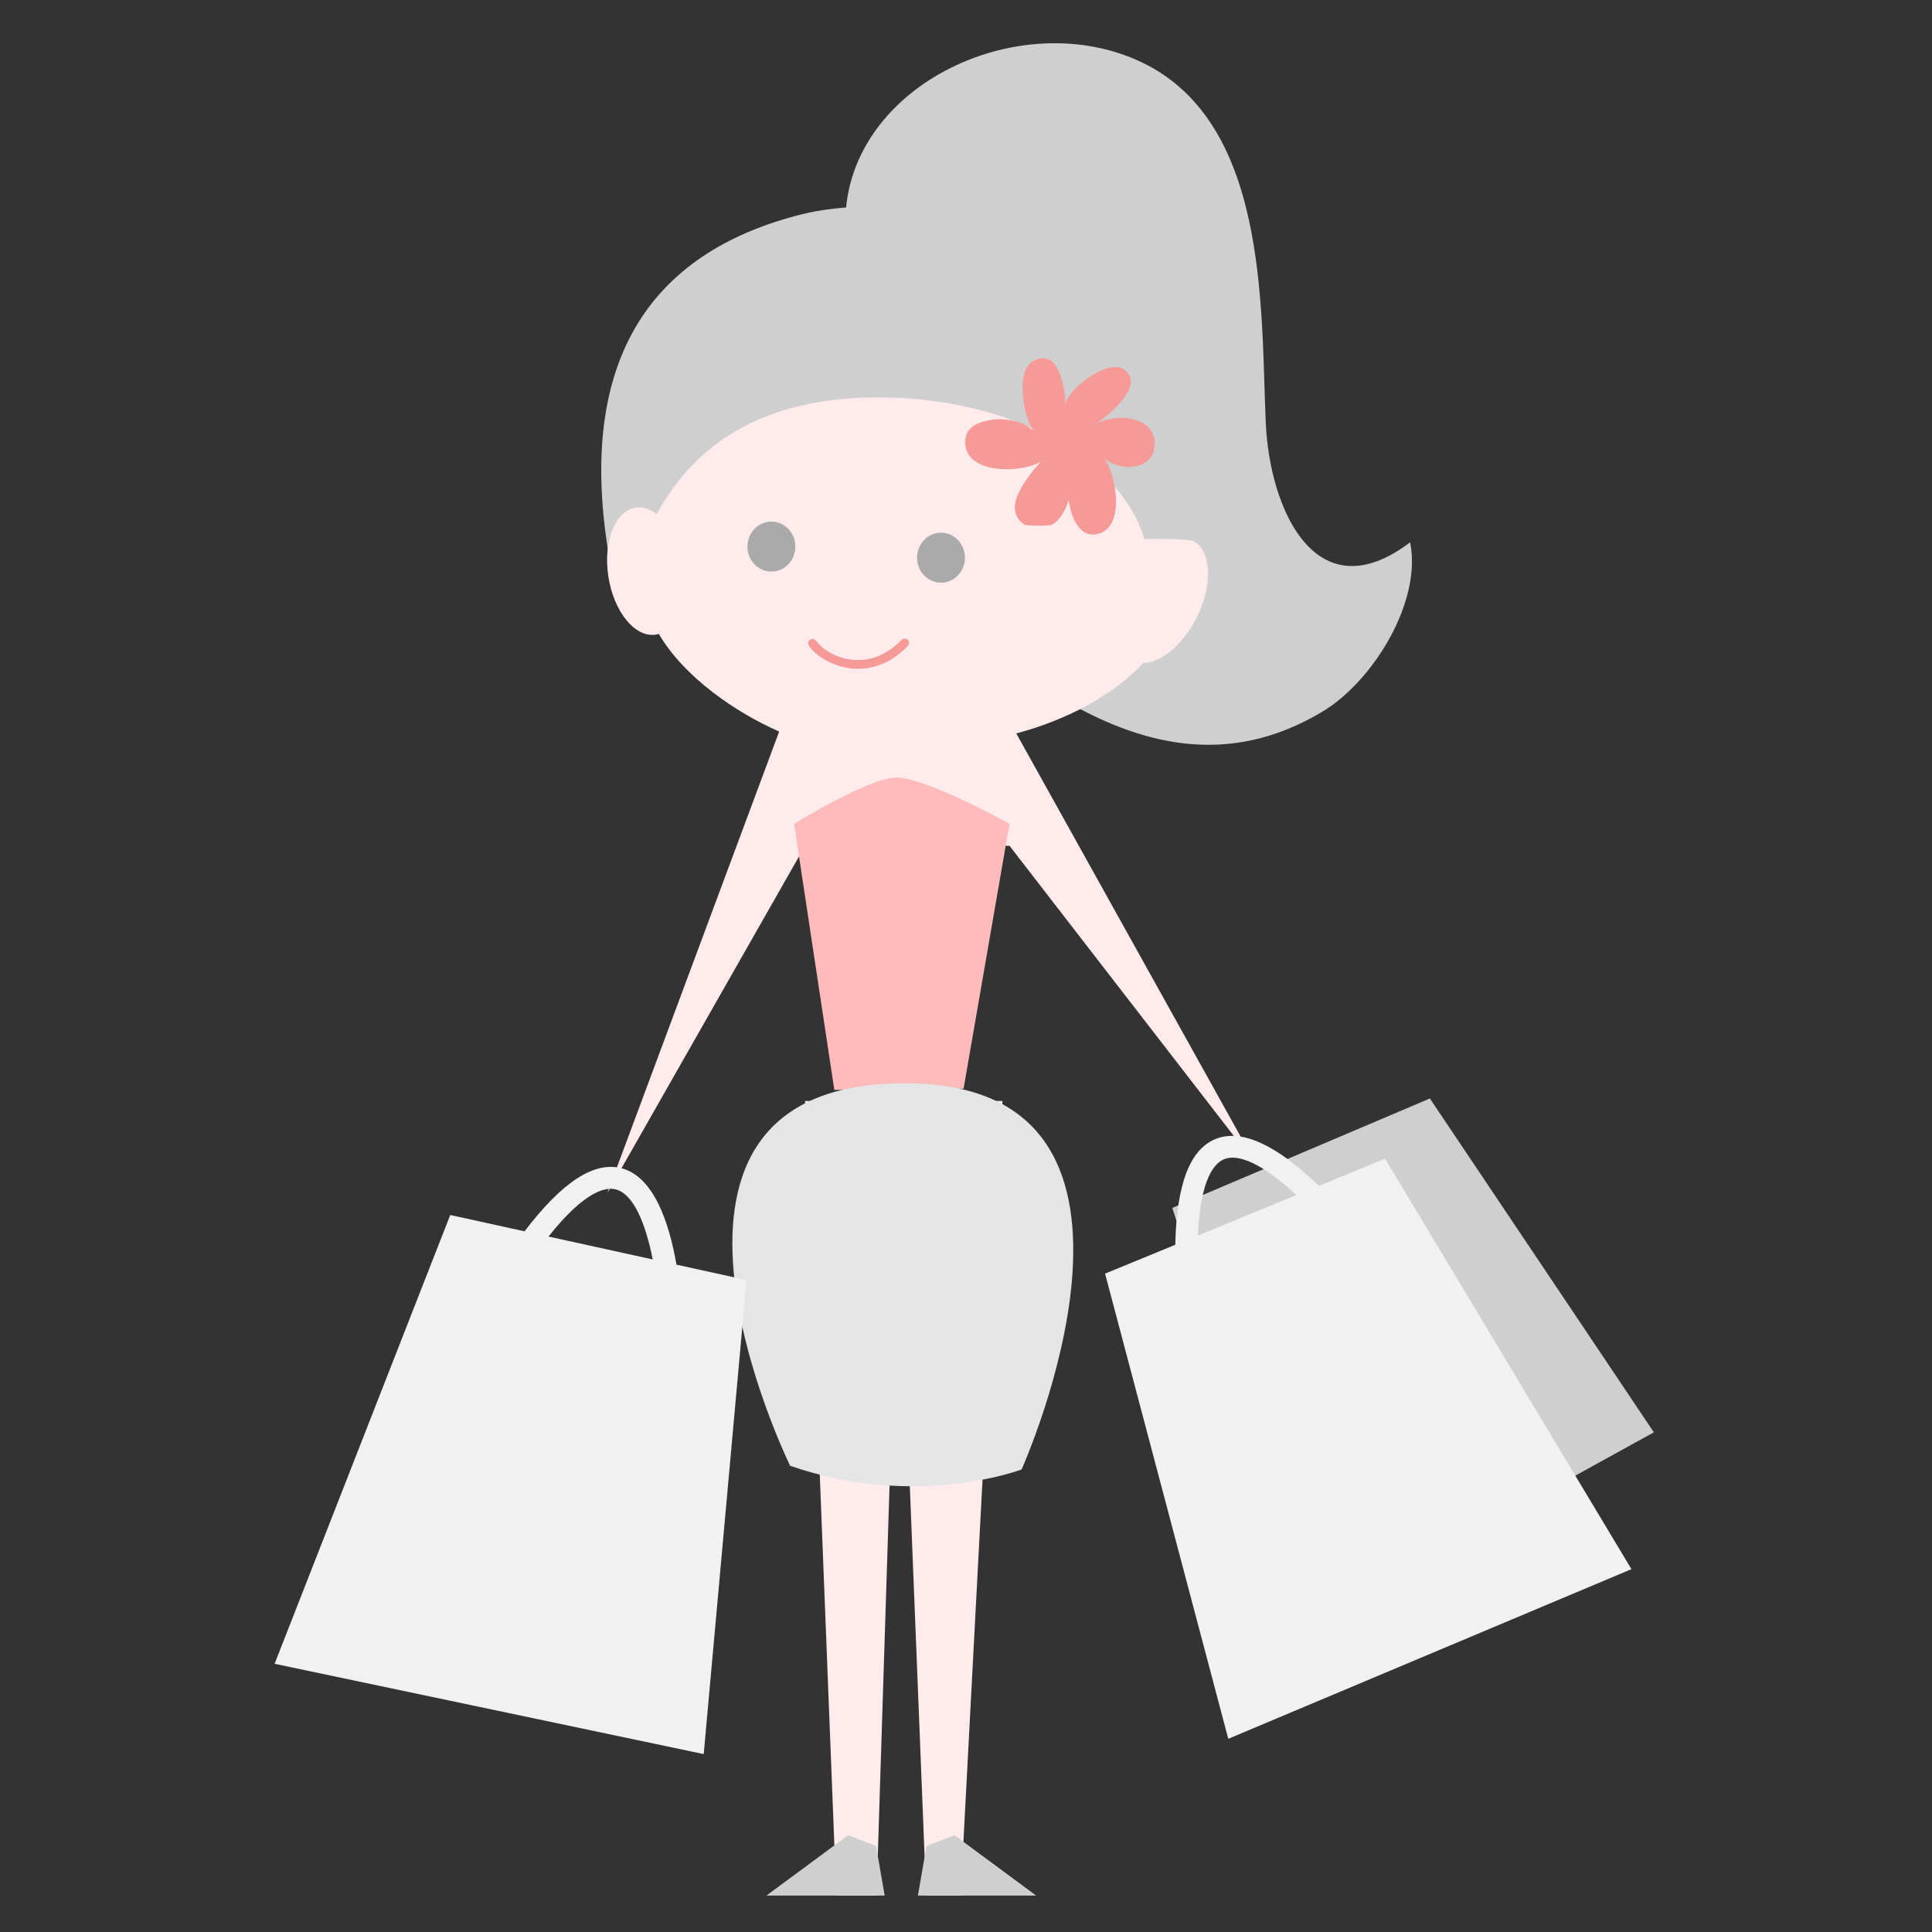 <svg xmlns="http://www.w3.org/2000/svg" width="58" height="58" viewBox="0 0 58 58">
  <rect x="0" y="0" width="58" height="58" fill="#333333" stroke="none"/>
  <g fill="none" fill-rule="evenodd" transform="translate(8 1)">
    <path fill="#CFCFCF" d="M34.332,15.28 C31.515,17.419 30.112,14.305 29.999,11.688 C29.847,8.165 30.079,2.534 26.116,0.797 C22.319,-0.867 17.079,1.821 17.39,6.048 L17.054,14.756 C21.027,17.595 26.032,23.766 31.703,20.362 C33.231,19.445 34.696,17.049 34.332,15.28"/>
    <polygon fill="#FFEBEB" points="18.974 35.119 19.804 55.907 20.837 55.907 22.096 32.052 16.168 32.052 17.108 55.907 18.314 55.907"/>
    <polygon fill="#CFCFCF" points="18.301 54.419 17.461 54.095 15.008 55.907 18.559 55.907"/>
    <polygon fill="#CFCFCF" points="20.655 54.095 19.814 54.419 19.556 55.907 23.107 55.907"/>
    <path fill="#CFCFCF" d="M25.473,7.188 C22.814,5.375 18.497,4.823 16.06,5.436 C11.507,6.579 9.175,9.873 10.353,16.097 C15.979,15.645 21.723,15.354 27.271,16.247 C28.611,13.03 28.257,9.084 25.473,7.188 Z"/>
    <path fill="#FFEBEB" d="M22.51,21.019 C24.103,20.59 25.44,19.844 26.33,18.901 C26.869,18.895 27.535,18.339 27.942,17.503 C28.428,16.506 28.362,15.49 27.797,15.235 C27.666,15.176 26.511,15.165 26.359,15.192 C25.645,12.765 22.342,10.929 18.373,10.929 C14.83,10.929 12.826,12.394 11.713,14.436 C11.517,14.284 11.303,14.209 11.09,14.24 C10.472,14.327 10.101,15.252 10.263,16.305 C10.424,17.359 11.056,18.141 11.675,18.054 C11.71,18.049 11.744,18.04 11.778,18.031 C12.544,19.338 14.097,20.393 15.391,20.962 L10.232,34.819 L16.175,24.381 L22.306,24.391 L29.732,33.996 L22.51,21.019"/>
    <path fill="#FEBBBA" d="M17.047,31.721 L15.839,23.733 C15.839,23.733 18.077,22.357 18.887,22.343 C19.786,22.328 22.306,23.733 22.306,23.733 L20.927,31.685 L17.047,31.721"/>
    <path fill="#AAA" d="M15.877 15.409C15.877 15.823 15.554 16.159 15.158 16.159 14.761 16.159 14.439 15.823 14.439 15.409 14.439 14.994 14.761 14.659 15.158 14.659 15.554 14.659 15.877 14.994 15.877 15.409M20.968 15.743C20.968 16.156 20.646 16.493 20.25 16.493 19.852 16.493 19.531 16.156 19.531 15.743 19.531 15.328 19.852 14.992 20.25 14.992 20.646 14.992 20.968 15.328 20.968 15.743"/>
    <path fill="#E5E5E5" d="M15.721,43.005 C15.721,43.005 9.95,31.26 19.458,31.526 C27.775,31.759 22.669,43.114 22.669,43.114 C22.669,43.114 19.532,44.319 15.721,43.005"/>
    <path fill="#F1F1F1" d="M8.466,36.122 C9.547,34.763 10.174,34.625 10.487,34.707 C11.031,34.849 11.387,35.762 11.595,36.809 L8.466,36.122 Z M5.517,35.475 L0.244,48.948 L13.126,51.659 L14.412,37.428 L12.308,36.966 C12.09,35.71 11.631,34.327 10.661,34.072 C9.838,33.857 8.878,34.479 7.748,35.965 L5.517,35.475 L5.517,35.475 Z"/>
    <polyline fill="#CFCFCF" points="31.227 47.75 41.65 41.999 34.926 31.977 27.193 35.263 31.227 47.75"/>
    <path fill="#F1F1F1" d="M27.962,36.091 C28.036,34.37 28.465,33.903 28.768,33.793 C29.296,33.6 30.128,34.142 30.919,34.877 L27.962,36.091 Z M25.175,37.235 L28.874,51.2 L40.977,46.107 L33.58,33.784 L31.592,34.601 C30.669,33.701 29.475,32.834 28.534,33.177 C27.735,33.467 27.322,34.519 27.283,36.369 L25.175,37.235 L25.175,37.235 Z"/>
    <path fill="#F69A98" d="M17.76 19.077C17.71 19.077 17.662 19.074 17.617 19.071 16.997 19.024 16.49 18.684 16.281 18.386 16.24 18.327 16.255 18.246 16.316 18.205 16.377 18.164 16.46 18.179 16.502 18.238 16.675 18.486 17.105 18.771 17.637 18.811 17.999 18.837 18.538 18.756 19.062 18.212 19.112 18.16 19.197 18.157 19.25 18.206 19.304 18.256 19.306 18.338 19.256 18.391 18.724 18.943 18.171 19.077 17.76 19.077zM24.823 11.774C25.212 11.532 26.41 10.591 25.758 10.1 25.245 9.714 23.909 10.794 23.982 11.218 23.991 10.67 23.795 9.412 23.017 9.837 22.47 10.136 22.72 11.583 23.071 12.014 22.676 11.4 21.123 11.467 20.996 12.103 20.775 13.21 22.545 13.254 23.244 12.863 22.774 13.397 22.068 14.28 22.747 14.745 22.814 14.79 23.497 14.795 23.582 14.751 23.802 14.638 23.999 14.311 24.082 14.004 24.147 14.512 24.388 15.096 24.868 15.044 25.843 14.937 25.495 13.159 25.134 12.747 25.612 13.167 26.506 13.11 26.64 12.516 26.869 11.499 25.485 11.337 24.823 11.774"/>
  </g>
</svg>
